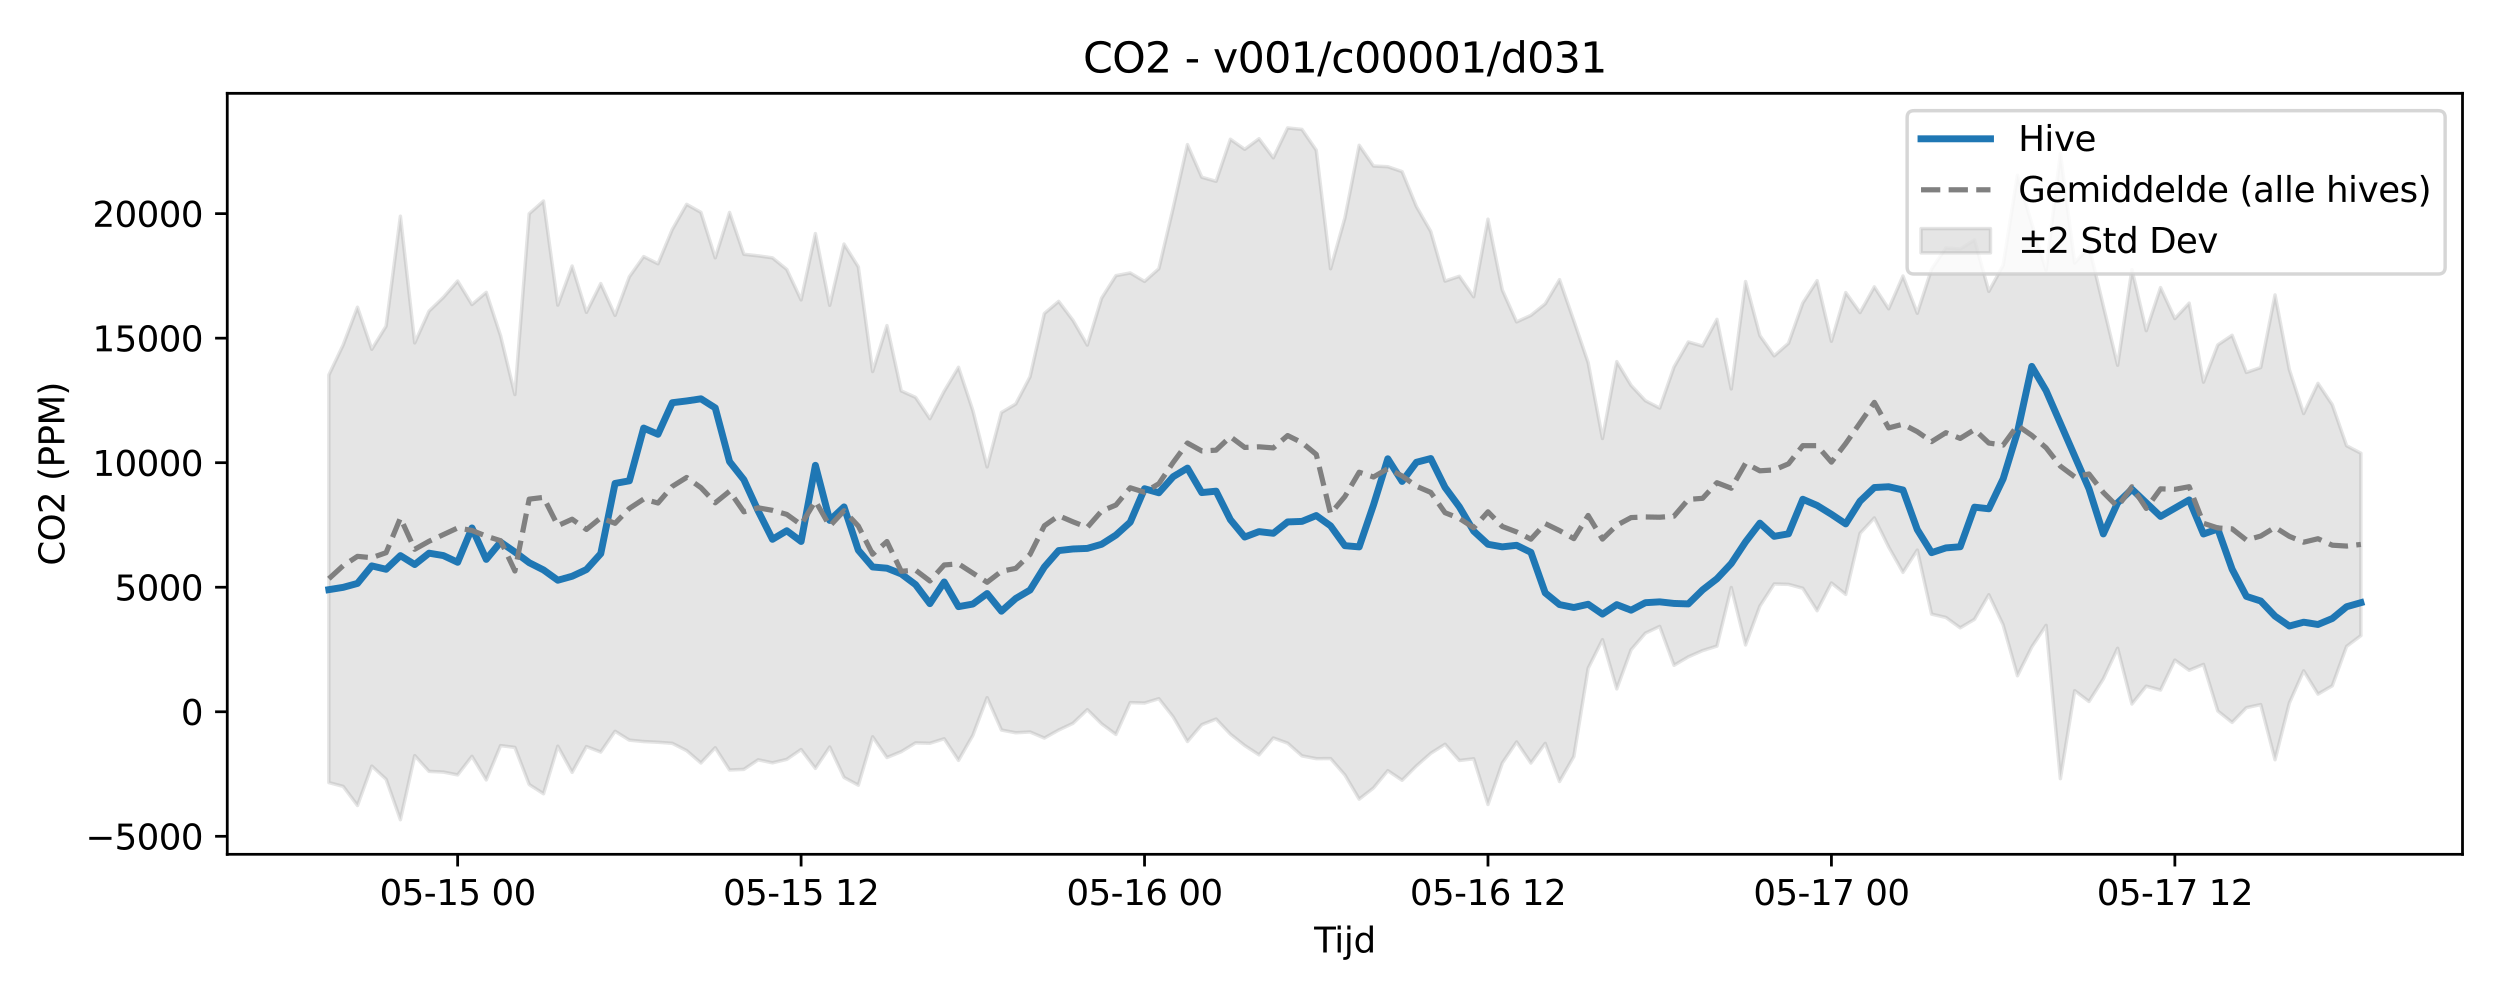 <?xml version="1.0" encoding="utf-8" standalone="no"?>
<!DOCTYPE svg PUBLIC "-//W3C//DTD SVG 1.1//EN"
  "http://www.w3.org/Graphics/SVG/1.1/DTD/svg11.dtd">
<svg xmlns:xlink="http://www.w3.org/1999/xlink" width="720pt" height="288pt" viewBox="0 0 720 288" xmlns="http://www.w3.org/2000/svg" version="1.1">
 <defs>
  <style type="text/css">*{stroke-linejoin: round; stroke-linecap: butt}</style>
 </defs>
 <g id="figure_1">
  <g id="patch_1">
   <path d="M 0 288 
L 720 288 
L 720 0 
L 0 0 
z
" style="fill: #ffffff"/>
  </g>
  <g id="axes_1">
   <g id="patch_2">
    <path d="M 65.45 246.04 
L 709.2 246.04 
L 709.2 26.88 
L 65.45 26.88 
z
" style="fill: #ffffff"/>
   </g>
   <g id="FillBetweenPolyCollection_1">
    <defs>
     <path id="m42ee31cd2e" d="M 94.711 -180.021 
L 94.711 -62.609 
L 98.833 -61.518 
L 102.954 -56.016 
L 107.075 -67.358 
L 111.197 -63.566 
L 115.318 -51.922 
L 119.439 -70.375 
L 123.561 -65.839 
L 127.682 -65.643 
L 131.803 -64.826 
L 135.925 -70.174 
L 140.046 -63.376 
L 144.167 -73.263 
L 148.289 -72.746 
L 152.41 -62.05 
L 156.531 -59.396 
L 160.652 -73.09 
L 164.774 -65.553 
L 168.895 -72.99 
L 173.016 -71.408 
L 177.138 -77.386 
L 181.259 -74.839 
L 185.38 -74.431 
L 189.502 -74.228 
L 193.623 -73.925 
L 197.744 -71.822 
L 201.866 -68.265 
L 205.987 -72.653 
L 210.108 -66.238 
L 214.23 -66.418 
L 218.351 -69.169 
L 222.472 -68.306 
L 226.594 -69.302 
L 230.715 -72.132 
L 234.836 -66.703 
L 238.958 -72.861 
L 243.079 -64.097 
L 247.2 -61.862 
L 251.321 -75.792 
L 255.443 -69.828 
L 259.564 -71.517 
L 263.685 -74.045 
L 267.807 -73.94 
L 271.928 -75.235 
L 276.049 -69.012 
L 280.171 -76.202 
L 284.292 -87.072 
L 288.413 -77.752 
L 292.535 -76.963 
L 296.656 -77.187 
L 300.777 -75.434 
L 304.899 -77.743 
L 309.02 -79.683 
L 313.141 -83.624 
L 317.263 -79.524 
L 321.384 -76.484 
L 325.505 -85.646 
L 329.627 -85.521 
L 333.748 -86.777 
L 337.869 -81.529 
L 341.99 -74.449 
L 346.112 -79.289 
L 350.233 -80.915 
L 354.354 -76.555 
L 358.476 -73.286 
L 362.597 -70.595 
L 366.718 -75.454 
L 370.84 -73.965 
L 374.961 -70.311 
L 379.082 -69.505 
L 383.204 -69.524 
L 387.325 -64.808 
L 391.446 -57.842 
L 395.568 -61.063 
L 399.689 -66.044 
L 403.81 -63.276 
L 407.932 -67.404 
L 412.053 -71.04 
L 416.174 -73.646 
L 420.296 -68.979 
L 424.417 -69.474 
L 428.538 -56.308 
L 432.66 -68.233 
L 436.781 -74.312 
L 440.902 -68.246 
L 445.023 -73.902 
L 449.145 -62.924 
L 453.266 -70.121 
L 457.387 -95.517 
L 461.509 -103.771 
L 465.63 -89.599 
L 469.751 -100.86 
L 473.873 -105.647 
L 477.994 -107.594 
L 482.115 -96.389 
L 486.237 -98.827 
L 490.358 -100.634 
L 494.479 -101.928 
L 498.601 -118.801 
L 502.722 -102.253 
L 506.843 -113.442 
L 510.965 -119.812 
L 515.086 -119.701 
L 519.207 -118.579 
L 523.329 -112.114 
L 527.45 -120.1 
L 531.571 -116.815 
L 535.692 -134.402 
L 539.814 -138.836 
L 543.935 -130.461 
L 548.056 -123.151 
L 552.178 -129.571 
L 556.299 -111.133 
L 560.42 -110.174 
L 564.542 -107.184 
L 568.663 -109.648 
L 572.784 -116.718 
L 576.906 -108.03 
L 581.027 -93.376 
L 585.148 -101.662 
L 589.27 -107.893 
L 593.391 -63.744 
L 597.512 -89.079 
L 601.634 -85.968 
L 605.755 -92.462 
L 609.876 -101.301 
L 613.998 -85.248 
L 618.119 -90.386 
L 622.24 -89.261 
L 626.361 -97.89 
L 630.483 -94.963 
L 634.604 -96.643 
L 638.725 -83.223 
L 642.847 -79.945 
L 646.968 -84.187 
L 651.089 -85.082 
L 655.211 -69.194 
L 659.332 -85.524 
L 663.453 -94.799 
L 667.575 -88.091 
L 671.696 -90.502 
L 675.817 -101.839 
L 679.939 -104.95 
L 679.939 -157.459 
L 679.939 -157.459 
L 675.817 -159.63 
L 671.696 -171.465 
L 667.575 -177.601 
L 663.453 -168.903 
L 659.332 -181.552 
L 655.211 -203.066 
L 651.089 -182.153 
L 646.968 -180.744 
L 642.847 -191.442 
L 638.725 -188.669 
L 634.604 -177.937 
L 630.483 -200.693 
L 626.361 -196.249 
L 622.24 -205.172 
L 618.119 -192.765 
L 613.998 -210.365 
L 609.876 -182.804 
L 605.755 -199.883 
L 601.634 -217.02 
L 597.512 -212.27 
L 593.391 -243.749 
L 589.27 -210.196 
L 585.148 -223.555 
L 581.027 -237.526 
L 576.906 -211.611 
L 572.784 -204.088 
L 568.663 -218.904 
L 564.542 -216.289 
L 560.42 -216.607 
L 556.299 -210.497 
L 552.178 -197.783 
L 548.056 -208.51 
L 543.935 -199.062 
L 539.814 -205.387 
L 535.692 -197.98 
L 531.571 -203.743 
L 527.45 -189.713 
L 523.329 -207.173 
L 519.207 -200.736 
L 515.086 -189.141 
L 510.965 -185.522 
L 506.843 -191.37 
L 502.722 -206.918 
L 498.601 -175.982 
L 494.479 -196.033 
L 490.358 -188.337 
L 486.237 -189.512 
L 482.115 -182.314 
L 477.994 -170.478 
L 473.873 -172.599 
L 469.751 -177.018 
L 465.63 -183.851 
L 461.509 -161.713 
L 457.387 -183.57 
L 453.266 -195.626 
L 449.145 -207.461 
L 445.023 -200.502 
L 440.902 -197.186 
L 436.781 -195.291 
L 432.66 -204.503 
L 428.538 -224.881 
L 424.417 -202.535 
L 420.296 -208.434 
L 416.174 -207.035 
L 412.053 -221.353 
L 407.932 -228.522 
L 403.81 -238.578 
L 399.689 -239.986 
L 395.568 -240.192 
L 391.446 -246.159 
L 387.325 -225.201 
L 383.204 -210.596 
L 379.082 -244.747 
L 374.961 -250.734 
L 370.84 -251.158 
L 366.718 -242.551 
L 362.597 -248.047 
L 358.476 -244.994 
L 354.354 -247.901 
L 350.233 -235.784 
L 346.112 -236.961 
L 341.99 -246.359 
L 337.869 -228.104 
L 333.748 -210.613 
L 329.627 -206.952 
L 325.505 -209.394 
L 321.384 -208.617 
L 317.263 -202.129 
L 313.141 -188.618 
L 309.02 -195.745 
L 304.899 -201.209 
L 300.777 -197.718 
L 296.656 -179.487 
L 292.535 -171.655 
L 288.413 -169.2 
L 284.292 -153.536 
L 280.171 -169.801 
L 276.049 -182.22 
L 271.928 -175.342 
L 267.807 -167.423 
L 263.685 -173.556 
L 259.564 -175.422 
L 255.443 -194.235 
L 251.321 -181.004 
L 247.2 -211.136 
L 243.079 -217.717 
L 238.958 -200.076 
L 234.836 -220.736 
L 230.715 -201.631 
L 226.594 -210.402 
L 222.472 -213.745 
L 218.351 -214.321 
L 214.23 -214.778 
L 210.108 -226.817 
L 205.987 -213.743 
L 201.866 -226.844 
L 197.744 -229.158 
L 193.623 -221.926 
L 189.502 -212.033 
L 185.38 -214.105 
L 181.259 -208.302 
L 177.138 -197.178 
L 173.016 -206.328 
L 168.895 -198.048 
L 164.774 -211.383 
L 160.652 -200.125 
L 156.531 -230.116 
L 152.41 -226.444 
L 148.289 -174.367 
L 144.167 -191.289 
L 140.046 -203.805 
L 135.925 -200.29 
L 131.803 -207.072 
L 127.682 -202.358 
L 123.561 -198.39 
L 119.439 -189.245 
L 115.318 -225.744 
L 111.197 -194.085 
L 107.075 -187.406 
L 102.954 -199.525 
L 98.833 -188.665 
L 94.711 -180.021 
z
" style="stroke: #808080; stroke-opacity: 0.2"/>
    </defs>
    <g clip-path="url(#p4f1552fa9d)">
     <use xlink:href="#m42ee31cd2e" x="0" y="288" style="fill: #808080; fill-opacity: 0.2; stroke: #808080; stroke-opacity: 0.2"/>
    </g>
   </g>
   <g id="matplotlib.axis_1">
    <g id="xtick_1">
     <g id="line2d_1">
      <defs>
       <path id="m45a57c1efc" d="M 0 0 
L 0 3.5 
" style="stroke: #000000; stroke-width: 0.8"/>
      </defs>
      <g>
       <use xlink:href="#m45a57c1efc" x="131.803" y="246.04" style="stroke: #000000; stroke-width: 0.8"/>
      </g>
     </g>
     <g id="text_1">
      <!-- 05-15 00 -->
      <g transform="translate(109.323 260.638) scale(0.1 -0.1)">
       <defs>
        <path id="DejaVuSans-30" d="M 2034 4250 
Q 1547 4250 1301 3770 
Q 1056 3291 1056 2328 
Q 1056 1369 1301 889 
Q 1547 409 2034 409 
Q 2525 409 2770 889 
Q 3016 1369 3016 2328 
Q 3016 3291 2770 3770 
Q 2525 4250 2034 4250 
z
M 2034 4750 
Q 2819 4750 3233 4129 
Q 3647 3509 3647 2328 
Q 3647 1150 3233 529 
Q 2819 -91 2034 -91 
Q 1250 -91 836 529 
Q 422 1150 422 2328 
Q 422 3509 836 4129 
Q 1250 4750 2034 4750 
z
" transform="scale(0.016)"/>
        <path id="DejaVuSans-35" d="M 691 4666 
L 3169 4666 
L 3169 4134 
L 1269 4134 
L 1269 2991 
Q 1406 3038 1543 3061 
Q 1681 3084 1819 3084 
Q 2600 3084 3056 2656 
Q 3513 2228 3513 1497 
Q 3513 744 3044 326 
Q 2575 -91 1722 -91 
Q 1428 -91 1123 -41 
Q 819 9 494 109 
L 494 744 
Q 775 591 1075 516 
Q 1375 441 1709 441 
Q 2250 441 2565 725 
Q 2881 1009 2881 1497 
Q 2881 1984 2565 2268 
Q 2250 2553 1709 2553 
Q 1456 2553 1204 2497 
Q 953 2441 691 2322 
L 691 4666 
z
" transform="scale(0.016)"/>
        <path id="DejaVuSans-2d" d="M 313 2009 
L 1997 2009 
L 1997 1497 
L 313 1497 
L 313 2009 
z
" transform="scale(0.016)"/>
        <path id="DejaVuSans-31" d="M 794 531 
L 1825 531 
L 1825 4091 
L 703 3866 
L 703 4441 
L 1819 4666 
L 2450 4666 
L 2450 531 
L 3481 531 
L 3481 0 
L 794 0 
L 794 531 
z
" transform="scale(0.016)"/>
        <path id="DejaVuSans-20" transform="scale(0.016)"/>
       </defs>
       <use xlink:href="#DejaVuSans-30"/>
       <use xlink:href="#DejaVuSans-35" transform="translate(63.623 0)"/>
       <use xlink:href="#DejaVuSans-2d" transform="translate(127.246 0)"/>
       <use xlink:href="#DejaVuSans-31" transform="translate(163.33 0)"/>
       <use xlink:href="#DejaVuSans-35" transform="translate(226.953 0)"/>
       <use xlink:href="#DejaVuSans-20" transform="translate(290.576 0)"/>
       <use xlink:href="#DejaVuSans-30" transform="translate(322.363 0)"/>
       <use xlink:href="#DejaVuSans-30" transform="translate(385.986 0)"/>
      </g>
     </g>
    </g>
    <g id="xtick_2">
     <g id="line2d_2">
      <g>
       <use xlink:href="#m45a57c1efc" x="230.715" y="246.04" style="stroke: #000000; stroke-width: 0.8"/>
      </g>
     </g>
     <g id="text_2">
      <!-- 05-15 12 -->
      <g transform="translate(208.234 260.638) scale(0.1 -0.1)">
       <defs>
        <path id="DejaVuSans-32" d="M 1228 531 
L 3431 531 
L 3431 0 
L 469 0 
L 469 531 
Q 828 903 1448 1529 
Q 2069 2156 2228 2338 
Q 2531 2678 2651 2914 
Q 2772 3150 2772 3378 
Q 2772 3750 2511 3984 
Q 2250 4219 1831 4219 
Q 1534 4219 1204 4116 
Q 875 4013 500 3803 
L 500 4441 
Q 881 4594 1212 4672 
Q 1544 4750 1819 4750 
Q 2544 4750 2975 4387 
Q 3406 4025 3406 3419 
Q 3406 3131 3298 2873 
Q 3191 2616 2906 2266 
Q 2828 2175 2409 1742 
Q 1991 1309 1228 531 
z
" transform="scale(0.016)"/>
       </defs>
       <use xlink:href="#DejaVuSans-30"/>
       <use xlink:href="#DejaVuSans-35" transform="translate(63.623 0)"/>
       <use xlink:href="#DejaVuSans-2d" transform="translate(127.246 0)"/>
       <use xlink:href="#DejaVuSans-31" transform="translate(163.33 0)"/>
       <use xlink:href="#DejaVuSans-35" transform="translate(226.953 0)"/>
       <use xlink:href="#DejaVuSans-20" transform="translate(290.576 0)"/>
       <use xlink:href="#DejaVuSans-31" transform="translate(322.363 0)"/>
       <use xlink:href="#DejaVuSans-32" transform="translate(385.986 0)"/>
      </g>
     </g>
    </g>
    <g id="xtick_3">
     <g id="line2d_3">
      <g>
       <use xlink:href="#m45a57c1efc" x="329.627" y="246.04" style="stroke: #000000; stroke-width: 0.8"/>
      </g>
     </g>
     <g id="text_3">
      <!-- 05-16 00 -->
      <g transform="translate(307.146 260.638) scale(0.1 -0.1)">
       <defs>
        <path id="DejaVuSans-36" d="M 2113 2584 
Q 1688 2584 1439 2293 
Q 1191 2003 1191 1497 
Q 1191 994 1439 701 
Q 1688 409 2113 409 
Q 2538 409 2786 701 
Q 3034 994 3034 1497 
Q 3034 2003 2786 2293 
Q 2538 2584 2113 2584 
z
M 3366 4563 
L 3366 3988 
Q 3128 4100 2886 4159 
Q 2644 4219 2406 4219 
Q 1781 4219 1451 3797 
Q 1122 3375 1075 2522 
Q 1259 2794 1537 2939 
Q 1816 3084 2150 3084 
Q 2853 3084 3261 2657 
Q 3669 2231 3669 1497 
Q 3669 778 3244 343 
Q 2819 -91 2113 -91 
Q 1303 -91 875 529 
Q 447 1150 447 2328 
Q 447 3434 972 4092 
Q 1497 4750 2381 4750 
Q 2619 4750 2861 4703 
Q 3103 4656 3366 4563 
z
" transform="scale(0.016)"/>
       </defs>
       <use xlink:href="#DejaVuSans-30"/>
       <use xlink:href="#DejaVuSans-35" transform="translate(63.623 0)"/>
       <use xlink:href="#DejaVuSans-2d" transform="translate(127.246 0)"/>
       <use xlink:href="#DejaVuSans-31" transform="translate(163.33 0)"/>
       <use xlink:href="#DejaVuSans-36" transform="translate(226.953 0)"/>
       <use xlink:href="#DejaVuSans-20" transform="translate(290.576 0)"/>
       <use xlink:href="#DejaVuSans-30" transform="translate(322.363 0)"/>
       <use xlink:href="#DejaVuSans-30" transform="translate(385.986 0)"/>
      </g>
     </g>
    </g>
    <g id="xtick_4">
     <g id="line2d_4">
      <g>
       <use xlink:href="#m45a57c1efc" x="428.538" y="246.04" style="stroke: #000000; stroke-width: 0.8"/>
      </g>
     </g>
     <g id="text_4">
      <!-- 05-16 12 -->
      <g transform="translate(406.058 260.638) scale(0.1 -0.1)">
       <use xlink:href="#DejaVuSans-30"/>
       <use xlink:href="#DejaVuSans-35" transform="translate(63.623 0)"/>
       <use xlink:href="#DejaVuSans-2d" transform="translate(127.246 0)"/>
       <use xlink:href="#DejaVuSans-31" transform="translate(163.33 0)"/>
       <use xlink:href="#DejaVuSans-36" transform="translate(226.953 0)"/>
       <use xlink:href="#DejaVuSans-20" transform="translate(290.576 0)"/>
       <use xlink:href="#DejaVuSans-31" transform="translate(322.363 0)"/>
       <use xlink:href="#DejaVuSans-32" transform="translate(385.986 0)"/>
      </g>
     </g>
    </g>
    <g id="xtick_5">
     <g id="line2d_5">
      <g>
       <use xlink:href="#m45a57c1efc" x="527.45" y="246.04" style="stroke: #000000; stroke-width: 0.8"/>
      </g>
     </g>
     <g id="text_5">
      <!-- 05-17 00 -->
      <g transform="translate(504.969 260.638) scale(0.1 -0.1)">
       <defs>
        <path id="DejaVuSans-37" d="M 525 4666 
L 3525 4666 
L 3525 4397 
L 1831 0 
L 1172 0 
L 2766 4134 
L 525 4134 
L 525 4666 
z
" transform="scale(0.016)"/>
       </defs>
       <use xlink:href="#DejaVuSans-30"/>
       <use xlink:href="#DejaVuSans-35" transform="translate(63.623 0)"/>
       <use xlink:href="#DejaVuSans-2d" transform="translate(127.246 0)"/>
       <use xlink:href="#DejaVuSans-31" transform="translate(163.33 0)"/>
       <use xlink:href="#DejaVuSans-37" transform="translate(226.953 0)"/>
       <use xlink:href="#DejaVuSans-20" transform="translate(290.576 0)"/>
       <use xlink:href="#DejaVuSans-30" transform="translate(322.363 0)"/>
       <use xlink:href="#DejaVuSans-30" transform="translate(385.986 0)"/>
      </g>
     </g>
    </g>
    <g id="xtick_6">
     <g id="line2d_6">
      <g>
       <use xlink:href="#m45a57c1efc" x="626.361" y="246.04" style="stroke: #000000; stroke-width: 0.8"/>
      </g>
     </g>
     <g id="text_6">
      <!-- 05-17 12 -->
      <g transform="translate(603.881 260.638) scale(0.1 -0.1)">
       <use xlink:href="#DejaVuSans-30"/>
       <use xlink:href="#DejaVuSans-35" transform="translate(63.623 0)"/>
       <use xlink:href="#DejaVuSans-2d" transform="translate(127.246 0)"/>
       <use xlink:href="#DejaVuSans-31" transform="translate(163.33 0)"/>
       <use xlink:href="#DejaVuSans-37" transform="translate(226.953 0)"/>
       <use xlink:href="#DejaVuSans-20" transform="translate(290.576 0)"/>
       <use xlink:href="#DejaVuSans-31" transform="translate(322.363 0)"/>
       <use xlink:href="#DejaVuSans-32" transform="translate(385.986 0)"/>
      </g>
     </g>
    </g>
    <g id="text_7">
     <!-- Tijd -->
     <g transform="translate(378.475 274.317) scale(0.1 -0.1)">
      <defs>
       <path id="DejaVuSans-54" d="M -19 4666 
L 3928 4666 
L 3928 4134 
L 2272 4134 
L 2272 0 
L 1638 0 
L 1638 4134 
L -19 4134 
L -19 4666 
z
" transform="scale(0.016)"/>
       <path id="DejaVuSans-69" d="M 603 3500 
L 1178 3500 
L 1178 0 
L 603 0 
L 603 3500 
z
M 603 4863 
L 1178 4863 
L 1178 4134 
L 603 4134 
L 603 4863 
z
" transform="scale(0.016)"/>
       <path id="DejaVuSans-6a" d="M 603 3500 
L 1178 3500 
L 1178 -63 
Q 1178 -731 923 -1031 
Q 669 -1331 103 -1331 
L -116 -1331 
L -116 -844 
L 38 -844 
Q 366 -844 484 -692 
Q 603 -541 603 -63 
L 603 3500 
z
M 603 4863 
L 1178 4863 
L 1178 4134 
L 603 4134 
L 603 4863 
z
" transform="scale(0.016)"/>
       <path id="DejaVuSans-64" d="M 2906 2969 
L 2906 4863 
L 3481 4863 
L 3481 0 
L 2906 0 
L 2906 525 
Q 2725 213 2448 61 
Q 2172 -91 1784 -91 
Q 1150 -91 751 415 
Q 353 922 353 1747 
Q 353 2572 751 3078 
Q 1150 3584 1784 3584 
Q 2172 3584 2448 3432 
Q 2725 3281 2906 2969 
z
M 947 1747 
Q 947 1113 1208 752 
Q 1469 391 1925 391 
Q 2381 391 2643 752 
Q 2906 1113 2906 1747 
Q 2906 2381 2643 2742 
Q 2381 3103 1925 3103 
Q 1469 3103 1208 2742 
Q 947 2381 947 1747 
z
" transform="scale(0.016)"/>
      </defs>
      <use xlink:href="#DejaVuSans-54"/>
      <use xlink:href="#DejaVuSans-69" transform="translate(57.959 0)"/>
      <use xlink:href="#DejaVuSans-6a" transform="translate(85.742 0)"/>
      <use xlink:href="#DejaVuSans-64" transform="translate(113.525 0)"/>
     </g>
    </g>
   </g>
   <g id="matplotlib.axis_2">
    <g id="ytick_1">
     <g id="line2d_7">
      <defs>
       <path id="meabc7a7bd2" d="M 0 0 
L -3.5 0 
" style="stroke: #000000; stroke-width: 0.8"/>
      </defs>
      <g>
       <use xlink:href="#meabc7a7bd2" x="65.45" y="240.855" style="stroke: #000000; stroke-width: 0.8"/>
      </g>
     </g>
     <g id="text_8">
      <!-- −5000 -->
      <g transform="translate(24.62 244.654) scale(0.1 -0.1)">
       <defs>
        <path id="DejaVuSans-2212" d="M 678 2272 
L 4684 2272 
L 4684 1741 
L 678 1741 
L 678 2272 
z
" transform="scale(0.016)"/>
       </defs>
       <use xlink:href="#DejaVuSans-2212"/>
       <use xlink:href="#DejaVuSans-35" transform="translate(83.789 0)"/>
       <use xlink:href="#DejaVuSans-30" transform="translate(147.412 0)"/>
       <use xlink:href="#DejaVuSans-30" transform="translate(211.035 0)"/>
       <use xlink:href="#DejaVuSans-30" transform="translate(274.658 0)"/>
      </g>
     </g>
    </g>
    <g id="ytick_2">
     <g id="line2d_8">
      <g>
       <use xlink:href="#meabc7a7bd2" x="65.45" y="204.989" style="stroke: #000000; stroke-width: 0.8"/>
      </g>
     </g>
     <g id="text_9">
      <!-- 0 -->
      <g transform="translate(52.087 208.788) scale(0.1 -0.1)">
       <use xlink:href="#DejaVuSans-30"/>
      </g>
     </g>
    </g>
    <g id="ytick_3">
     <g id="line2d_9">
      <g>
       <use xlink:href="#meabc7a7bd2" x="65.45" y="169.124" style="stroke: #000000; stroke-width: 0.8"/>
      </g>
     </g>
     <g id="text_10">
      <!-- 5000 -->
      <g transform="translate(33 172.923) scale(0.1 -0.1)">
       <use xlink:href="#DejaVuSans-35"/>
       <use xlink:href="#DejaVuSans-30" transform="translate(63.623 0)"/>
       <use xlink:href="#DejaVuSans-30" transform="translate(127.246 0)"/>
       <use xlink:href="#DejaVuSans-30" transform="translate(190.869 0)"/>
      </g>
     </g>
    </g>
    <g id="ytick_4">
     <g id="line2d_10">
      <g>
       <use xlink:href="#meabc7a7bd2" x="65.45" y="133.259" style="stroke: #000000; stroke-width: 0.8"/>
      </g>
     </g>
     <g id="text_11">
      <!-- 10000 -->
      <g transform="translate(26.637 137.058) scale(0.1 -0.1)">
       <use xlink:href="#DejaVuSans-31"/>
       <use xlink:href="#DejaVuSans-30" transform="translate(63.623 0)"/>
       <use xlink:href="#DejaVuSans-30" transform="translate(127.246 0)"/>
       <use xlink:href="#DejaVuSans-30" transform="translate(190.869 0)"/>
       <use xlink:href="#DejaVuSans-30" transform="translate(254.492 0)"/>
      </g>
     </g>
    </g>
    <g id="ytick_5">
     <g id="line2d_11">
      <g>
       <use xlink:href="#meabc7a7bd2" x="65.45" y="97.393" style="stroke: #000000; stroke-width: 0.8"/>
      </g>
     </g>
     <g id="text_12">
      <!-- 15000 -->
      <g transform="translate(26.637 101.192) scale(0.1 -0.1)">
       <use xlink:href="#DejaVuSans-31"/>
       <use xlink:href="#DejaVuSans-35" transform="translate(63.623 0)"/>
       <use xlink:href="#DejaVuSans-30" transform="translate(127.246 0)"/>
       <use xlink:href="#DejaVuSans-30" transform="translate(190.869 0)"/>
       <use xlink:href="#DejaVuSans-30" transform="translate(254.492 0)"/>
      </g>
     </g>
    </g>
    <g id="ytick_6">
     <g id="line2d_12">
      <g>
       <use xlink:href="#meabc7a7bd2" x="65.45" y="61.528" style="stroke: #000000; stroke-width: 0.8"/>
      </g>
     </g>
     <g id="text_13">
      <!-- 20000 -->
      <g transform="translate(26.637 65.327) scale(0.1 -0.1)">
       <use xlink:href="#DejaVuSans-32"/>
       <use xlink:href="#DejaVuSans-30" transform="translate(63.623 0)"/>
       <use xlink:href="#DejaVuSans-30" transform="translate(127.246 0)"/>
       <use xlink:href="#DejaVuSans-30" transform="translate(190.869 0)"/>
       <use xlink:href="#DejaVuSans-30" transform="translate(254.492 0)"/>
      </g>
     </g>
    </g>
    <g id="text_14">
     <!-- CO2 (PPM) -->
     <g transform="translate(18.541 162.903) rotate(-90) scale(0.1 -0.1)">
      <defs>
       <path id="DejaVuSans-43" d="M 4122 4306 
L 4122 3641 
Q 3803 3938 3442 4084 
Q 3081 4231 2675 4231 
Q 1875 4231 1450 3742 
Q 1025 3253 1025 2328 
Q 1025 1406 1450 917 
Q 1875 428 2675 428 
Q 3081 428 3442 575 
Q 3803 722 4122 1019 
L 4122 359 
Q 3791 134 3420 21 
Q 3050 -91 2638 -91 
Q 1578 -91 968 557 
Q 359 1206 359 2328 
Q 359 3453 968 4101 
Q 1578 4750 2638 4750 
Q 3056 4750 3426 4639 
Q 3797 4528 4122 4306 
z
" transform="scale(0.016)"/>
       <path id="DejaVuSans-4f" d="M 2522 4238 
Q 1834 4238 1429 3725 
Q 1025 3213 1025 2328 
Q 1025 1447 1429 934 
Q 1834 422 2522 422 
Q 3209 422 3611 934 
Q 4013 1447 4013 2328 
Q 4013 3213 3611 3725 
Q 3209 4238 2522 4238 
z
M 2522 4750 
Q 3503 4750 4090 4092 
Q 4678 3434 4678 2328 
Q 4678 1225 4090 567 
Q 3503 -91 2522 -91 
Q 1538 -91 948 565 
Q 359 1222 359 2328 
Q 359 3434 948 4092 
Q 1538 4750 2522 4750 
z
" transform="scale(0.016)"/>
       <path id="DejaVuSans-28" d="M 1984 4856 
Q 1566 4138 1362 3434 
Q 1159 2731 1159 2009 
Q 1159 1288 1364 580 
Q 1569 -128 1984 -844 
L 1484 -844 
Q 1016 -109 783 600 
Q 550 1309 550 2009 
Q 550 2706 781 3412 
Q 1013 4119 1484 4856 
L 1984 4856 
z
" transform="scale(0.016)"/>
       <path id="DejaVuSans-50" d="M 1259 4147 
L 1259 2394 
L 2053 2394 
Q 2494 2394 2734 2622 
Q 2975 2850 2975 3272 
Q 2975 3691 2734 3919 
Q 2494 4147 2053 4147 
L 1259 4147 
z
M 628 4666 
L 2053 4666 
Q 2838 4666 3239 4311 
Q 3641 3956 3641 3272 
Q 3641 2581 3239 2228 
Q 2838 1875 2053 1875 
L 1259 1875 
L 1259 0 
L 628 0 
L 628 4666 
z
" transform="scale(0.016)"/>
       <path id="DejaVuSans-4d" d="M 628 4666 
L 1569 4666 
L 2759 1491 
L 3956 4666 
L 4897 4666 
L 4897 0 
L 4281 0 
L 4281 4097 
L 3078 897 
L 2444 897 
L 1241 4097 
L 1241 0 
L 628 0 
L 628 4666 
z
" transform="scale(0.016)"/>
       <path id="DejaVuSans-29" d="M 513 4856 
L 1013 4856 
Q 1481 4119 1714 3412 
Q 1947 2706 1947 2009 
Q 1947 1309 1714 600 
Q 1481 -109 1013 -844 
L 513 -844 
Q 928 -128 1133 580 
Q 1338 1288 1338 2009 
Q 1338 2731 1133 3434 
Q 928 4138 513 4856 
z
" transform="scale(0.016)"/>
      </defs>
      <use xlink:href="#DejaVuSans-43"/>
      <use xlink:href="#DejaVuSans-4f" transform="translate(69.824 0)"/>
      <use xlink:href="#DejaVuSans-32" transform="translate(148.535 0)"/>
      <use xlink:href="#DejaVuSans-20" transform="translate(212.158 0)"/>
      <use xlink:href="#DejaVuSans-28" transform="translate(243.945 0)"/>
      <use xlink:href="#DejaVuSans-50" transform="translate(282.959 0)"/>
      <use xlink:href="#DejaVuSans-50" transform="translate(343.262 0)"/>
      <use xlink:href="#DejaVuSans-4d" transform="translate(403.564 0)"/>
      <use xlink:href="#DejaVuSans-29" transform="translate(489.844 0)"/>
     </g>
    </g>
   </g>
   <g id="line2d_13">
    <path d="M 94.711 169.82 
L 98.833 169.155 
L 102.954 168.026 
L 107.075 162.977 
L 111.197 163.95 
L 115.318 160.019 
L 119.439 162.587 
L 123.561 159.316 
L 127.682 160.002 
L 131.803 161.936 
L 135.925 152.057 
L 140.046 161.097 
L 144.167 156.124 
L 148.289 158.981 
L 152.41 162.056 
L 156.531 164.143 
L 160.652 167.108 
L 164.774 165.961 
L 168.895 164.033 
L 173.016 159.45 
L 177.138 139.224 
L 181.259 138.473 
L 185.38 123.286 
L 189.502 125.069 
L 193.623 115.981 
L 197.744 115.476 
L 201.866 114.86 
L 205.987 117.475 
L 210.108 132.941 
L 214.23 138.155 
L 218.351 147.148 
L 222.472 155.318 
L 226.594 152.853 
L 230.715 155.937 
L 234.836 134.019 
L 238.958 149.869 
L 243.079 145.998 
L 247.2 158.458 
L 251.321 163.285 
L 255.443 163.644 
L 259.564 165.286 
L 263.685 168.374 
L 267.807 173.849 
L 271.928 167.613 
L 276.049 174.712 
L 280.171 173.97 
L 284.292 170.946 
L 288.413 176.027 
L 292.535 172.361 
L 296.656 169.932 
L 300.777 163.295 
L 304.899 158.565 
L 309.02 158.104 
L 313.141 157.941 
L 317.263 156.75 
L 321.384 154.111 
L 325.505 150.388 
L 329.627 140.754 
L 333.748 141.919 
L 337.869 137.292 
L 341.99 134.813 
L 346.112 141.864 
L 350.233 141.457 
L 354.354 149.671 
L 358.476 154.668 
L 362.597 153.103 
L 366.718 153.585 
L 370.84 150.314 
L 374.961 150.163 
L 379.082 148.48 
L 383.204 151.447 
L 387.325 157.156 
L 391.446 157.503 
L 395.568 145.428 
L 399.689 132.137 
L 403.81 138.65 
L 407.932 133.137 
L 412.053 132.061 
L 416.174 140.372 
L 420.296 145.967 
L 424.417 152.958 
L 428.538 156.753 
L 432.66 157.496 
L 436.781 157.047 
L 440.902 159.077 
L 445.023 170.755 
L 449.145 174.119 
L 453.266 174.96 
L 457.387 174.028 
L 461.509 176.864 
L 465.63 174.14 
L 469.751 175.733 
L 473.873 173.576 
L 477.994 173.332 
L 482.115 173.791 
L 486.237 173.925 
L 490.358 169.882 
L 494.479 166.687 
L 498.601 162.297 
L 502.722 156.062 
L 506.843 150.665 
L 510.965 154.462 
L 515.086 153.747 
L 519.207 143.789 
L 523.329 145.57 
L 527.45 148.119 
L 531.571 150.88 
L 535.692 144.339 
L 539.814 140.408 
L 543.935 140.181 
L 548.056 141.113 
L 552.178 152.521 
L 556.299 159.165 
L 560.42 157.795 
L 564.542 157.465 
L 568.663 146.062 
L 572.784 146.529 
L 576.906 137.9 
L 581.027 124.448 
L 585.148 105.527 
L 589.27 112.507 
L 597.512 131.36 
L 601.634 140.776 
L 605.755 153.766 
L 609.876 144.814 
L 613.998 140.898 
L 622.24 148.727 
L 630.483 143.977 
L 634.604 153.788 
L 638.725 152.341 
L 642.847 163.931 
L 646.968 171.759 
L 651.089 173.091 
L 655.211 177.449 
L 659.332 180.3 
L 663.453 179.192 
L 667.575 179.852 
L 671.696 178.133 
L 675.817 174.74 
L 679.939 173.569 
L 679.939 173.569 
" clip-path="url(#p4f1552fa9d)" style="fill: none; stroke: #1f77b4; stroke-width: 2; stroke-linecap: square"/>
   </g>
   <g id="line2d_14">
    <path d="M 94.711 166.685 
L 98.833 162.908 
L 102.954 160.23 
L 107.075 160.618 
L 111.197 159.174 
L 115.318 149.167 
L 119.439 158.19 
L 123.561 155.886 
L 131.803 152.051 
L 135.925 152.768 
L 140.046 154.41 
L 144.167 155.724 
L 148.289 164.443 
L 152.41 143.753 
L 156.531 143.244 
L 160.652 151.393 
L 164.774 149.532 
L 168.895 152.481 
L 173.016 149.132 
L 177.138 150.718 
L 181.259 146.43 
L 185.38 143.732 
L 189.502 144.87 
L 193.623 140.074 
L 197.744 137.51 
L 201.866 140.446 
L 205.987 144.802 
L 210.108 141.472 
L 214.23 147.402 
L 218.351 146.255 
L 222.472 146.974 
L 226.594 148.148 
L 230.715 151.118 
L 234.836 144.281 
L 238.958 151.532 
L 243.079 147.093 
L 247.2 151.501 
L 251.321 159.602 
L 255.443 155.969 
L 259.564 164.531 
L 263.685 164.2 
L 267.807 167.318 
L 271.928 162.712 
L 276.049 162.384 
L 284.292 167.696 
L 288.413 164.524 
L 292.535 163.691 
L 296.656 159.663 
L 300.777 151.424 
L 304.899 148.524 
L 309.02 150.286 
L 313.141 151.879 
L 317.263 147.174 
L 321.384 145.45 
L 325.505 140.48 
L 329.627 141.764 
L 333.748 139.305 
L 337.869 133.184 
L 341.99 127.596 
L 346.112 129.875 
L 350.233 129.65 
L 354.354 125.772 
L 358.476 128.86 
L 362.597 128.679 
L 366.718 128.998 
L 370.84 125.439 
L 374.961 127.477 
L 379.082 130.874 
L 383.204 147.94 
L 387.325 142.995 
L 391.446 135.999 
L 395.568 137.372 
L 399.689 134.985 
L 403.81 137.073 
L 407.932 140.037 
L 412.053 141.803 
L 416.174 147.66 
L 420.296 149.294 
L 424.417 151.995 
L 428.538 147.406 
L 432.66 151.632 
L 436.781 153.199 
L 440.902 155.284 
L 445.023 150.798 
L 449.145 152.808 
L 453.266 155.126 
L 457.387 148.456 
L 461.509 155.258 
L 465.63 151.275 
L 469.751 149.061 
L 473.873 148.877 
L 477.994 148.964 
L 482.115 148.649 
L 486.237 143.83 
L 490.358 143.514 
L 494.479 139.02 
L 498.601 140.609 
L 502.722 133.415 
L 506.843 135.594 
L 510.965 135.333 
L 515.086 133.579 
L 519.207 128.343 
L 523.329 128.357 
L 527.45 133.094 
L 531.571 127.721 
L 539.814 115.889 
L 543.935 123.239 
L 548.056 122.169 
L 552.178 124.323 
L 556.299 127.185 
L 560.42 124.61 
L 564.542 126.263 
L 568.663 123.724 
L 572.784 127.597 
L 576.906 128.18 
L 581.027 122.549 
L 585.148 125.391 
L 589.27 128.956 
L 593.391 134.254 
L 597.512 137.325 
L 601.634 136.506 
L 605.755 141.827 
L 609.876 145.947 
L 613.998 140.193 
L 618.119 146.424 
L 622.24 140.783 
L 626.361 140.931 
L 630.483 140.172 
L 634.604 150.71 
L 638.725 152.054 
L 642.847 152.307 
L 646.968 155.535 
L 651.089 154.383 
L 655.211 151.87 
L 659.332 154.462 
L 663.453 156.149 
L 667.575 155.154 
L 671.696 157.017 
L 675.817 157.265 
L 679.939 156.796 
L 679.939 156.796 
" clip-path="url(#p4f1552fa9d)" style="fill: none; stroke-dasharray: 5.55,2.4; stroke-dashoffset: 0; stroke: #808080; stroke-width: 1.5"/>
   </g>
   <g id="patch_3">
    <path d="M 65.45 246.04 
L 65.45 26.88 
" style="fill: none; stroke: #000000; stroke-width: 0.8; stroke-linejoin: miter; stroke-linecap: square"/>
   </g>
   <g id="patch_4">
    <path d="M 709.2 246.04 
L 709.2 26.88 
" style="fill: none; stroke: #000000; stroke-width: 0.8; stroke-linejoin: miter; stroke-linecap: square"/>
   </g>
   <g id="patch_5">
    <path d="M 65.45 246.04 
L 709.2 246.04 
" style="fill: none; stroke: #000000; stroke-width: 0.8; stroke-linejoin: miter; stroke-linecap: square"/>
   </g>
   <g id="patch_6">
    <path d="M 65.45 26.88 
L 709.2 26.88 
" style="fill: none; stroke: #000000; stroke-width: 0.8; stroke-linejoin: miter; stroke-linecap: square"/>
   </g>
   <g id="text_15">
    <!-- CO2 - v001/c00001/d031 -->
    <g transform="translate(311.922 20.88) scale(0.12 -0.12)">
     <defs>
      <path id="DejaVuSans-76" d="M 191 3500 
L 800 3500 
L 1894 563 
L 2988 3500 
L 3597 3500 
L 2284 0 
L 1503 0 
L 191 3500 
z
" transform="scale(0.016)"/>
      <path id="DejaVuSans-2f" d="M 1625 4666 
L 2156 4666 
L 531 -594 
L 0 -594 
L 1625 4666 
z
" transform="scale(0.016)"/>
      <path id="DejaVuSans-63" d="M 3122 3366 
L 3122 2828 
Q 2878 2963 2633 3030 
Q 2388 3097 2138 3097 
Q 1578 3097 1268 2742 
Q 959 2388 959 1747 
Q 959 1106 1268 751 
Q 1578 397 2138 397 
Q 2388 397 2633 464 
Q 2878 531 3122 666 
L 3122 134 
Q 2881 22 2623 -34 
Q 2366 -91 2075 -91 
Q 1284 -91 818 406 
Q 353 903 353 1747 
Q 353 2603 823 3093 
Q 1294 3584 2113 3584 
Q 2378 3584 2631 3529 
Q 2884 3475 3122 3366 
z
" transform="scale(0.016)"/>
      <path id="DejaVuSans-33" d="M 2597 2516 
Q 3050 2419 3304 2112 
Q 3559 1806 3559 1356 
Q 3559 666 3084 287 
Q 2609 -91 1734 -91 
Q 1441 -91 1130 -33 
Q 819 25 488 141 
L 488 750 
Q 750 597 1062 519 
Q 1375 441 1716 441 
Q 2309 441 2620 675 
Q 2931 909 2931 1356 
Q 2931 1769 2642 2001 
Q 2353 2234 1838 2234 
L 1294 2234 
L 1294 2753 
L 1863 2753 
Q 2328 2753 2575 2939 
Q 2822 3125 2822 3475 
Q 2822 3834 2567 4026 
Q 2313 4219 1838 4219 
Q 1578 4219 1281 4162 
Q 984 4106 628 3988 
L 628 4550 
Q 988 4650 1302 4700 
Q 1616 4750 1894 4750 
Q 2613 4750 3031 4423 
Q 3450 4097 3450 3541 
Q 3450 3153 3228 2886 
Q 3006 2619 2597 2516 
z
" transform="scale(0.016)"/>
     </defs>
     <use xlink:href="#DejaVuSans-43"/>
     <use xlink:href="#DejaVuSans-4f" transform="translate(69.824 0)"/>
     <use xlink:href="#DejaVuSans-32" transform="translate(148.535 0)"/>
     <use xlink:href="#DejaVuSans-20" transform="translate(212.158 0)"/>
     <use xlink:href="#DejaVuSans-2d" transform="translate(243.945 0)"/>
     <use xlink:href="#DejaVuSans-20" transform="translate(280.029 0)"/>
     <use xlink:href="#DejaVuSans-76" transform="translate(311.816 0)"/>
     <use xlink:href="#DejaVuSans-30" transform="translate(370.996 0)"/>
     <use xlink:href="#DejaVuSans-30" transform="translate(434.619 0)"/>
     <use xlink:href="#DejaVuSans-31" transform="translate(498.242 0)"/>
     <use xlink:href="#DejaVuSans-2f" transform="translate(561.865 0)"/>
     <use xlink:href="#DejaVuSans-63" transform="translate(595.557 0)"/>
     <use xlink:href="#DejaVuSans-30" transform="translate(650.537 0)"/>
     <use xlink:href="#DejaVuSans-30" transform="translate(714.16 0)"/>
     <use xlink:href="#DejaVuSans-30" transform="translate(777.783 0)"/>
     <use xlink:href="#DejaVuSans-30" transform="translate(841.406 0)"/>
     <use xlink:href="#DejaVuSans-31" transform="translate(905.029 0)"/>
     <use xlink:href="#DejaVuSans-2f" transform="translate(968.652 0)"/>
     <use xlink:href="#DejaVuSans-64" transform="translate(1002.344 0)"/>
     <use xlink:href="#DejaVuSans-30" transform="translate(1065.82 0)"/>
     <use xlink:href="#DejaVuSans-33" transform="translate(1129.443 0)"/>
     <use xlink:href="#DejaVuSans-31" transform="translate(1193.066 0)"/>
    </g>
   </g>
   <g id="legend_1">
    <g id="patch_7">
     <path d="M 551.256 78.914 
L 702.2 78.914 
Q 704.2 78.914 704.2 76.914 
L 704.2 33.88 
Q 704.2 31.88 702.2 31.88 
L 551.256 31.88 
Q 549.256 31.88 549.256 33.88 
L 549.256 76.914 
Q 549.256 78.914 551.256 78.914 
z
" style="fill: #ffffff; opacity: 0.8; stroke: #cccccc; stroke-linejoin: miter"/>
    </g>
    <g id="line2d_15">
     <path d="M 553.256 39.978 
L 563.256 39.978 
L 573.256 39.978 
" style="fill: none; stroke: #1f77b4; stroke-width: 2; stroke-linecap: square"/>
    </g>
    <g id="text_16">
     <!-- Hive -->
     <g transform="translate(581.256 43.478) scale(0.1 -0.1)">
      <defs>
       <path id="DejaVuSans-48" d="M 628 4666 
L 1259 4666 
L 1259 2753 
L 3553 2753 
L 3553 4666 
L 4184 4666 
L 4184 0 
L 3553 0 
L 3553 2222 
L 1259 2222 
L 1259 0 
L 628 0 
L 628 4666 
z
" transform="scale(0.016)"/>
       <path id="DejaVuSans-65" d="M 3597 1894 
L 3597 1613 
L 953 1613 
Q 991 1019 1311 708 
Q 1631 397 2203 397 
Q 2534 397 2845 478 
Q 3156 559 3463 722 
L 3463 178 
Q 3153 47 2828 -22 
Q 2503 -91 2169 -91 
Q 1331 -91 842 396 
Q 353 884 353 1716 
Q 353 2575 817 3079 
Q 1281 3584 2069 3584 
Q 2775 3584 3186 3129 
Q 3597 2675 3597 1894 
z
M 3022 2063 
Q 3016 2534 2758 2815 
Q 2500 3097 2075 3097 
Q 1594 3097 1305 2825 
Q 1016 2553 972 2059 
L 3022 2063 
z
" transform="scale(0.016)"/>
      </defs>
      <use xlink:href="#DejaVuSans-48"/>
      <use xlink:href="#DejaVuSans-69" transform="translate(75.195 0)"/>
      <use xlink:href="#DejaVuSans-76" transform="translate(102.979 0)"/>
      <use xlink:href="#DejaVuSans-65" transform="translate(162.158 0)"/>
     </g>
    </g>
    <g id="line2d_16">
     <path d="M 553.256 54.657 
L 563.256 54.657 
L 573.256 54.657 
" style="fill: none; stroke-dasharray: 5.55,2.4; stroke-dashoffset: 0; stroke: #808080; stroke-width: 1.5"/>
    </g>
    <g id="text_17">
     <!-- Gemiddelde (alle hives) -->
     <g transform="translate(581.256 58.157) scale(0.1 -0.1)">
      <defs>
       <path id="DejaVuSans-47" d="M 3809 666 
L 3809 1919 
L 2778 1919 
L 2778 2438 
L 4434 2438 
L 4434 434 
Q 4069 175 3628 42 
Q 3188 -91 2688 -91 
Q 1594 -91 976 548 
Q 359 1188 359 2328 
Q 359 3472 976 4111 
Q 1594 4750 2688 4750 
Q 3144 4750 3555 4637 
Q 3966 4525 4313 4306 
L 4313 3634 
Q 3963 3931 3569 4081 
Q 3175 4231 2741 4231 
Q 1884 4231 1454 3753 
Q 1025 3275 1025 2328 
Q 1025 1384 1454 906 
Q 1884 428 2741 428 
Q 3075 428 3337 486 
Q 3600 544 3809 666 
z
" transform="scale(0.016)"/>
       <path id="DejaVuSans-6d" d="M 3328 2828 
Q 3544 3216 3844 3400 
Q 4144 3584 4550 3584 
Q 5097 3584 5394 3201 
Q 5691 2819 5691 2113 
L 5691 0 
L 5113 0 
L 5113 2094 
Q 5113 2597 4934 2840 
Q 4756 3084 4391 3084 
Q 3944 3084 3684 2787 
Q 3425 2491 3425 1978 
L 3425 0 
L 2847 0 
L 2847 2094 
Q 2847 2600 2669 2842 
Q 2491 3084 2119 3084 
Q 1678 3084 1418 2786 
Q 1159 2488 1159 1978 
L 1159 0 
L 581 0 
L 581 3500 
L 1159 3500 
L 1159 2956 
Q 1356 3278 1631 3431 
Q 1906 3584 2284 3584 
Q 2666 3584 2933 3390 
Q 3200 3197 3328 2828 
z
" transform="scale(0.016)"/>
       <path id="DejaVuSans-6c" d="M 603 4863 
L 1178 4863 
L 1178 0 
L 603 0 
L 603 4863 
z
" transform="scale(0.016)"/>
       <path id="DejaVuSans-61" d="M 2194 1759 
Q 1497 1759 1228 1600 
Q 959 1441 959 1056 
Q 959 750 1161 570 
Q 1363 391 1709 391 
Q 2188 391 2477 730 
Q 2766 1069 2766 1631 
L 2766 1759 
L 2194 1759 
z
M 3341 1997 
L 3341 0 
L 2766 0 
L 2766 531 
Q 2569 213 2275 61 
Q 1981 -91 1556 -91 
Q 1019 -91 701 211 
Q 384 513 384 1019 
Q 384 1609 779 1909 
Q 1175 2209 1959 2209 
L 2766 2209 
L 2766 2266 
Q 2766 2663 2505 2880 
Q 2244 3097 1772 3097 
Q 1472 3097 1187 3025 
Q 903 2953 641 2809 
L 641 3341 
Q 956 3463 1253 3523 
Q 1550 3584 1831 3584 
Q 2591 3584 2966 3190 
Q 3341 2797 3341 1997 
z
" transform="scale(0.016)"/>
       <path id="DejaVuSans-68" d="M 3513 2113 
L 3513 0 
L 2938 0 
L 2938 2094 
Q 2938 2591 2744 2837 
Q 2550 3084 2163 3084 
Q 1697 3084 1428 2787 
Q 1159 2491 1159 1978 
L 1159 0 
L 581 0 
L 581 4863 
L 1159 4863 
L 1159 2956 
Q 1366 3272 1645 3428 
Q 1925 3584 2291 3584 
Q 2894 3584 3203 3211 
Q 3513 2838 3513 2113 
z
" transform="scale(0.016)"/>
       <path id="DejaVuSans-73" d="M 2834 3397 
L 2834 2853 
Q 2591 2978 2328 3040 
Q 2066 3103 1784 3103 
Q 1356 3103 1142 2972 
Q 928 2841 928 2578 
Q 928 2378 1081 2264 
Q 1234 2150 1697 2047 
L 1894 2003 
Q 2506 1872 2764 1633 
Q 3022 1394 3022 966 
Q 3022 478 2636 193 
Q 2250 -91 1575 -91 
Q 1294 -91 989 -36 
Q 684 19 347 128 
L 347 722 
Q 666 556 975 473 
Q 1284 391 1588 391 
Q 1994 391 2212 530 
Q 2431 669 2431 922 
Q 2431 1156 2273 1281 
Q 2116 1406 1581 1522 
L 1381 1569 
Q 847 1681 609 1914 
Q 372 2147 372 2553 
Q 372 3047 722 3315 
Q 1072 3584 1716 3584 
Q 2034 3584 2315 3537 
Q 2597 3491 2834 3397 
z
" transform="scale(0.016)"/>
      </defs>
      <use xlink:href="#DejaVuSans-47"/>
      <use xlink:href="#DejaVuSans-65" transform="translate(77.49 0)"/>
      <use xlink:href="#DejaVuSans-6d" transform="translate(139.014 0)"/>
      <use xlink:href="#DejaVuSans-69" transform="translate(236.426 0)"/>
      <use xlink:href="#DejaVuSans-64" transform="translate(264.209 0)"/>
      <use xlink:href="#DejaVuSans-64" transform="translate(327.686 0)"/>
      <use xlink:href="#DejaVuSans-65" transform="translate(391.162 0)"/>
      <use xlink:href="#DejaVuSans-6c" transform="translate(452.686 0)"/>
      <use xlink:href="#DejaVuSans-64" transform="translate(480.469 0)"/>
      <use xlink:href="#DejaVuSans-65" transform="translate(543.945 0)"/>
      <use xlink:href="#DejaVuSans-20" transform="translate(605.469 0)"/>
      <use xlink:href="#DejaVuSans-28" transform="translate(637.256 0)"/>
      <use xlink:href="#DejaVuSans-61" transform="translate(676.27 0)"/>
      <use xlink:href="#DejaVuSans-6c" transform="translate(737.549 0)"/>
      <use xlink:href="#DejaVuSans-6c" transform="translate(765.332 0)"/>
      <use xlink:href="#DejaVuSans-65" transform="translate(793.115 0)"/>
      <use xlink:href="#DejaVuSans-20" transform="translate(854.639 0)"/>
      <use xlink:href="#DejaVuSans-68" transform="translate(886.426 0)"/>
      <use xlink:href="#DejaVuSans-69" transform="translate(949.805 0)"/>
      <use xlink:href="#DejaVuSans-76" transform="translate(977.588 0)"/>
      <use xlink:href="#DejaVuSans-65" transform="translate(1036.768 0)"/>
      <use xlink:href="#DejaVuSans-73" transform="translate(1098.291 0)"/>
      <use xlink:href="#DejaVuSans-29" transform="translate(1150.391 0)"/>
     </g>
    </g>
    <g id="patch_8">
     <path d="M 553.256 72.835 
L 573.256 72.835 
L 573.256 65.835 
L 553.256 65.835 
z
" style="fill: #808080; fill-opacity: 0.2; stroke: #808080; stroke-opacity: 0.2; stroke-linejoin: miter"/>
    </g>
    <g id="text_18">
     <!-- ±2 Std Dev -->
     <g transform="translate(581.256 72.835) scale(0.1 -0.1)">
      <defs>
       <path id="DejaVuSans-b1" d="M 2944 4013 
L 2944 2803 
L 4684 2803 
L 4684 2272 
L 2944 2272 
L 2944 1063 
L 2419 1063 
L 2419 2272 
L 678 2272 
L 678 2803 
L 2419 2803 
L 2419 4013 
L 2944 4013 
z
M 678 531 
L 4684 531 
L 4684 0 
L 678 0 
L 678 531 
z
" transform="scale(0.016)"/>
       <path id="DejaVuSans-53" d="M 3425 4513 
L 3425 3897 
Q 3066 4069 2747 4153 
Q 2428 4238 2131 4238 
Q 1616 4238 1336 4038 
Q 1056 3838 1056 3469 
Q 1056 3159 1242 3001 
Q 1428 2844 1947 2747 
L 2328 2669 
Q 3034 2534 3370 2195 
Q 3706 1856 3706 1288 
Q 3706 609 3251 259 
Q 2797 -91 1919 -91 
Q 1588 -91 1214 -16 
Q 841 59 441 206 
L 441 856 
Q 825 641 1194 531 
Q 1563 422 1919 422 
Q 2459 422 2753 634 
Q 3047 847 3047 1241 
Q 3047 1584 2836 1778 
Q 2625 1972 2144 2069 
L 1759 2144 
Q 1053 2284 737 2584 
Q 422 2884 422 3419 
Q 422 4038 858 4394 
Q 1294 4750 2059 4750 
Q 2388 4750 2728 4690 
Q 3069 4631 3425 4513 
z
" transform="scale(0.016)"/>
       <path id="DejaVuSans-74" d="M 1172 4494 
L 1172 3500 
L 2356 3500 
L 2356 3053 
L 1172 3053 
L 1172 1153 
Q 1172 725 1289 603 
Q 1406 481 1766 481 
L 2356 481 
L 2356 0 
L 1766 0 
Q 1100 0 847 248 
Q 594 497 594 1153 
L 594 3053 
L 172 3053 
L 172 3500 
L 594 3500 
L 594 4494 
L 1172 4494 
z
" transform="scale(0.016)"/>
       <path id="DejaVuSans-44" d="M 1259 4147 
L 1259 519 
L 2022 519 
Q 2988 519 3436 956 
Q 3884 1394 3884 2338 
Q 3884 3275 3436 3711 
Q 2988 4147 2022 4147 
L 1259 4147 
z
M 628 4666 
L 1925 4666 
Q 3281 4666 3915 4102 
Q 4550 3538 4550 2338 
Q 4550 1131 3912 565 
Q 3275 0 1925 0 
L 628 0 
L 628 4666 
z
" transform="scale(0.016)"/>
      </defs>
      <use xlink:href="#DejaVuSans-b1"/>
      <use xlink:href="#DejaVuSans-32" transform="translate(83.789 0)"/>
      <use xlink:href="#DejaVuSans-20" transform="translate(147.412 0)"/>
      <use xlink:href="#DejaVuSans-53" transform="translate(179.199 0)"/>
      <use xlink:href="#DejaVuSans-74" transform="translate(242.676 0)"/>
      <use xlink:href="#DejaVuSans-64" transform="translate(281.885 0)"/>
      <use xlink:href="#DejaVuSans-20" transform="translate(345.361 0)"/>
      <use xlink:href="#DejaVuSans-44" transform="translate(377.148 0)"/>
      <use xlink:href="#DejaVuSans-65" transform="translate(454.15 0)"/>
      <use xlink:href="#DejaVuSans-76" transform="translate(515.674 0)"/>
     </g>
    </g>
   </g>
  </g>
 </g>
 <defs>
  <clipPath id="p4f1552fa9d">
   <rect x="65.45" y="26.88" width="643.75" height="219.16"/>
  </clipPath>
 </defs>
</svg>
